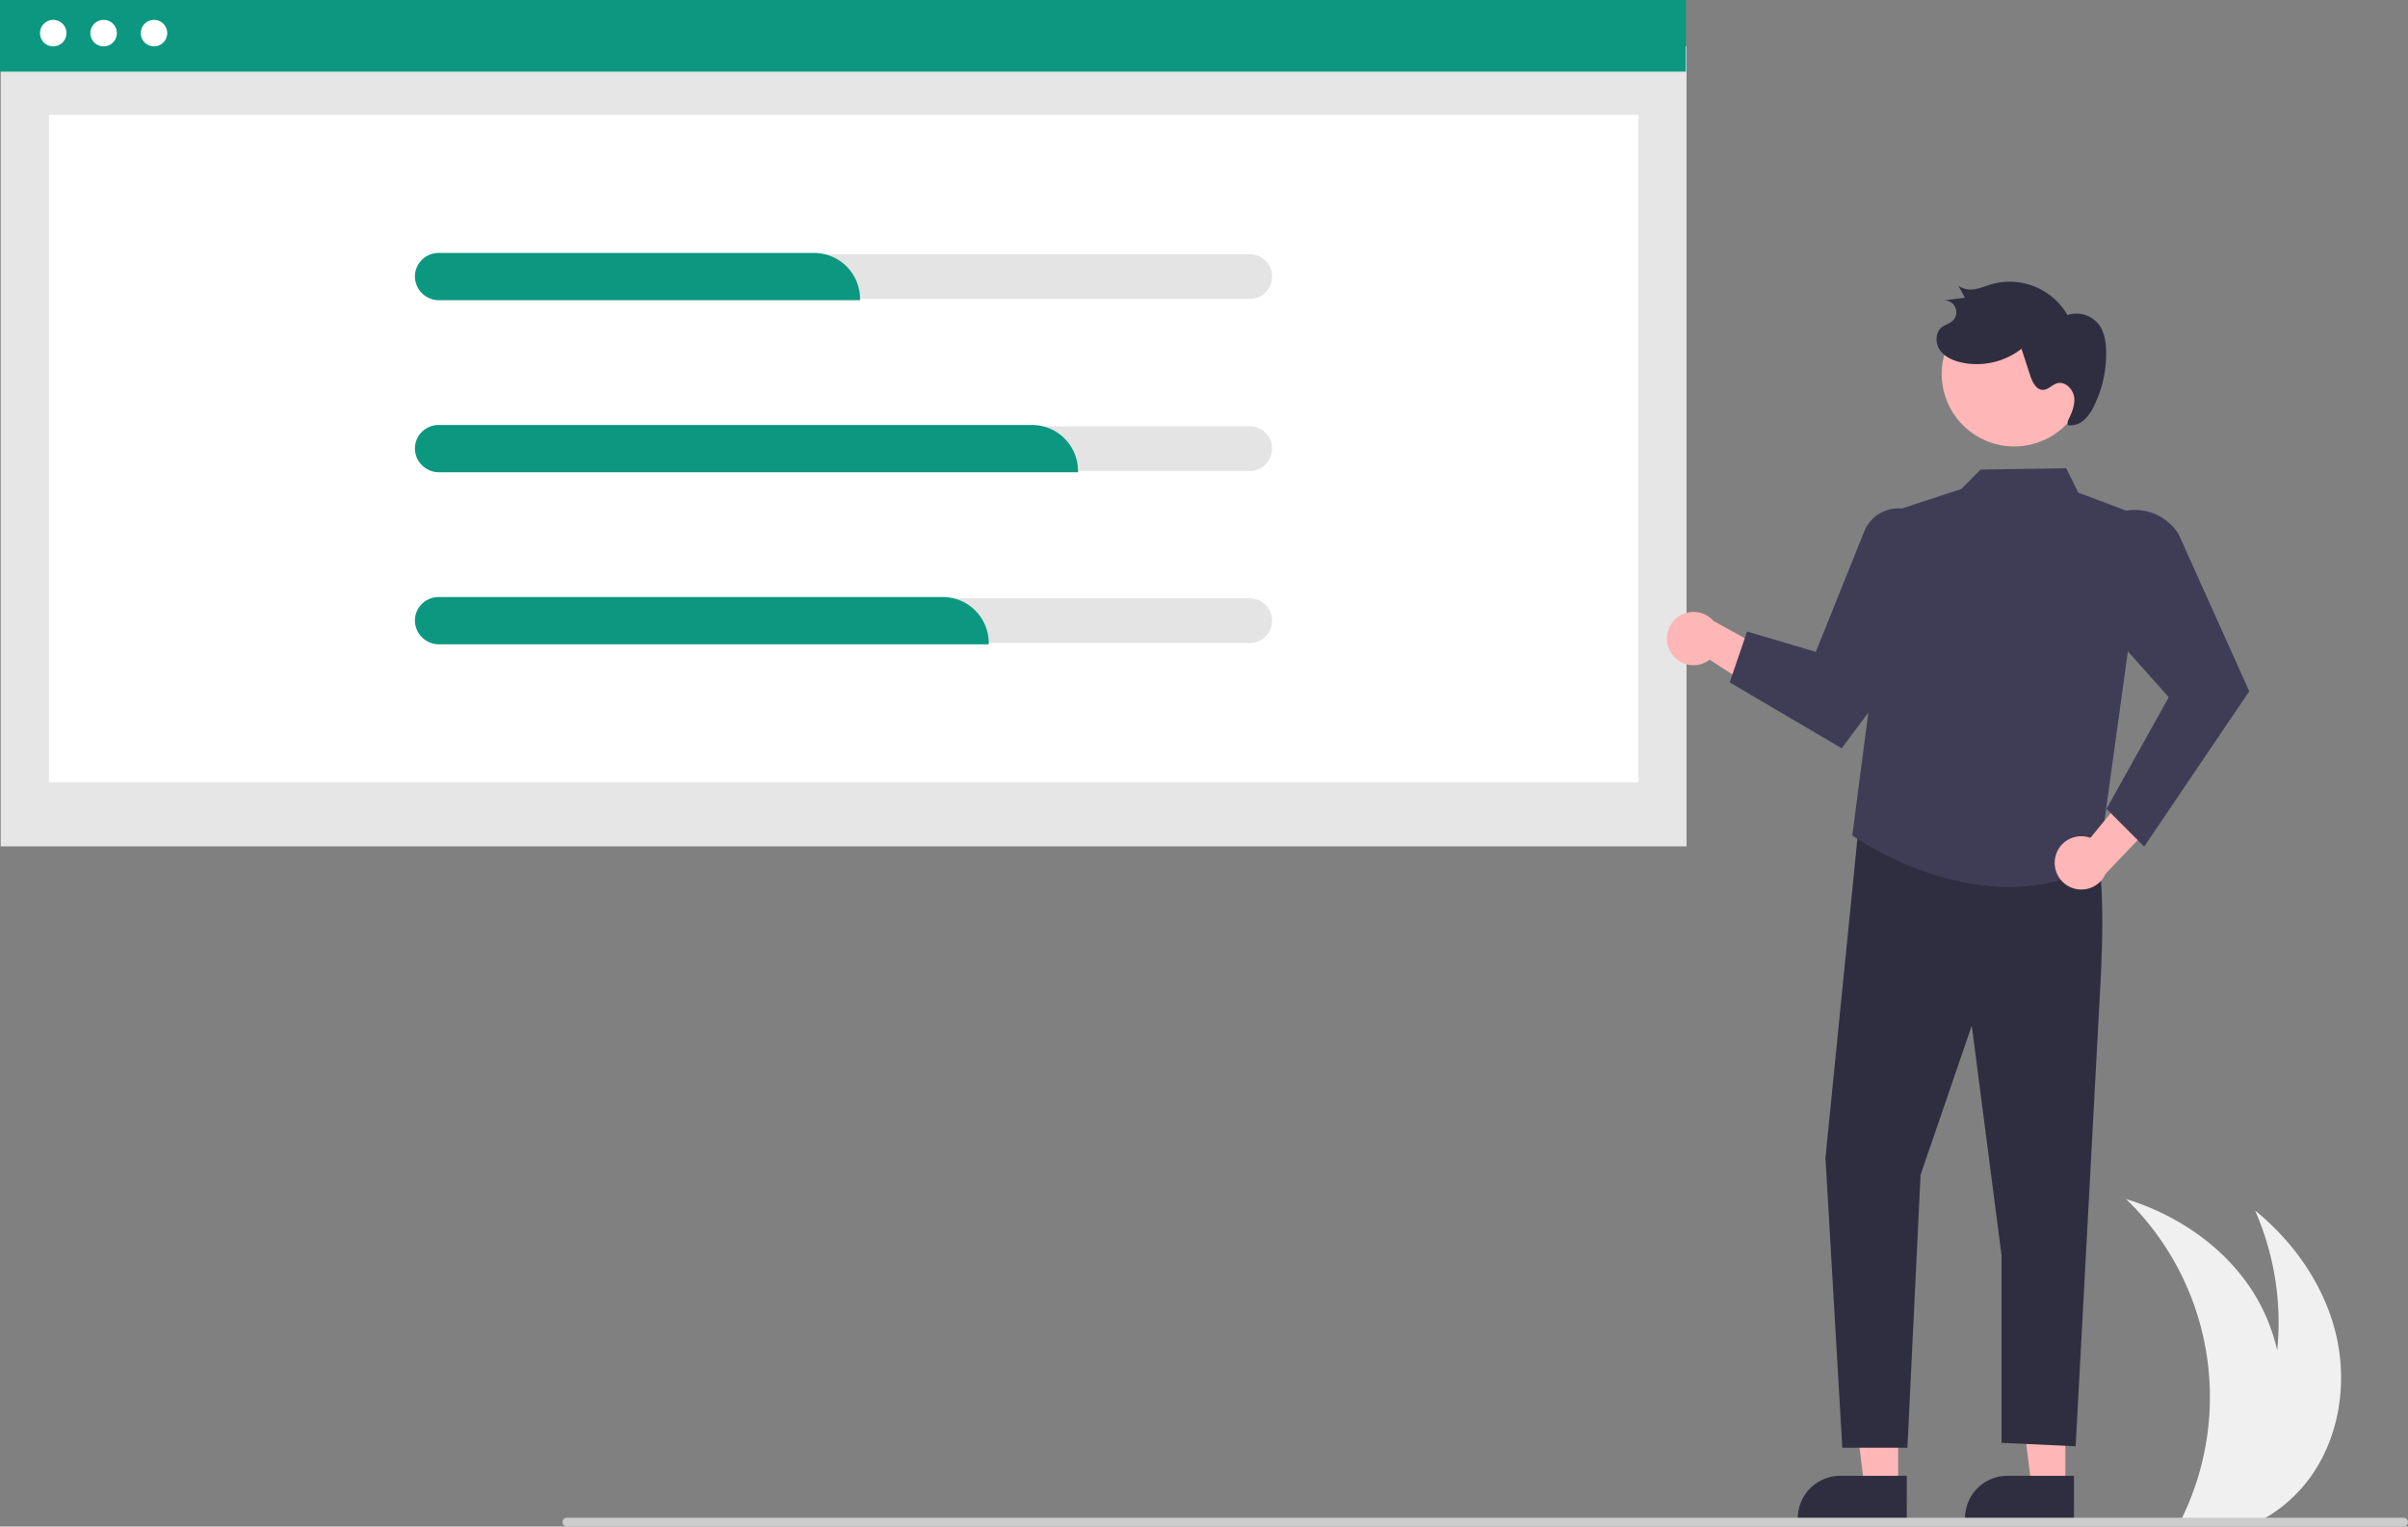 <svg xmlns="http://www.w3.org/2000/svg" data-name="Layer 1" width="833.198" height="528.091" viewBox="0 0 833.198 528.091" xmlns:xlink="http://www.w3.org/1999/xlink"><rect x="0" y="0" width="833.198" height="528.091" fill="#808080" stroke="none"/><path d="M982.472,697.446a50.794,50.794,0,0,1-13.59,12.63c-1.12.71-2.27,1.38-3.44,2H937.913c.33-.66.65-1.33.96-2a95.354,95.354,0,0,0-19.84-109.34c16.64,5.14,32.02,15.16,42.08,29.37a64.47,64.47,0,0,1,10.23,23,96.276,96.276,0,0,0-7.67-48.41c13.51,10.99,24.03,26.04,28.04,42.98C995.722,664.626,992.813,683.436,982.472,697.446Z" transform="translate(-183.401 -185.954)" fill="#f0f0f0"/><rect id="fac751cd-b664-4a0e-b706-350582cb8c67" data-name="Rectangle 62" x="0.249" y="15.992" width="583.32" height="276.796" fill="#e6e6e6"/><rect id="b0a7358e-9afd-471d-acfb-61846d6783eb" data-name="Rectangle 75" x="16.929" y="39.728" width="549.961" height="230.939" fill="#fff"/><rect id="aa5ec1a1-4b89-4940-b1f9-b3733c9113eb" data-name="Rectangle 80" width="583.32" height="24.781" fill="#0c9780"/><circle id="a831dd22-f8fd-444c-85ba-25496ec291a0" data-name="Ellipse 90" cx="18.415" cy="11.462" r="4.593" fill="#fff"/><circle id="ab3fc2d7-64e4-43ea-beb6-48f9ffc9306c" data-name="Ellipse 91" cx="35.849" cy="11.462" r="4.593" fill="#fff"/><circle id="f523c68b-6151-4f09-81f5-322621decd8f" data-name="Ellipse 92" cx="53.284" cy="11.462" r="4.593" fill="#fff"/><path d="M615.925,273.911H335.15a7.724,7.724,0,1,0,0,15.447H615.925a7.724,7.724,0,0,0,0-15.447Z" transform="translate(-183.401 -185.954)" fill="#e4e4e4"/><path d="M615.925,333.428H335.15a7.724,7.724,0,1,0,0,15.447H615.925a7.724,7.724,0,0,0,0-15.447Z" transform="translate(-183.401 -185.954)" fill="#e4e4e4"/><path d="M615.925,392.945H335.15a7.724,7.724,0,0,0,0,15.447H615.925a7.724,7.724,0,0,0,0-15.447Z" transform="translate(-183.401 -185.954)" fill="#e4e4e4"/><path d="M480.989,289.813H335.419a8.339,8.339,0,0,1-8.429-7.626,8.11,8.11,0,0,1,2.19-6.138,8.208,8.208,0,0,1,5.97-2.592H465.088a15.92,15.92,0,0,1,15.902,15.902Z" transform="translate(-183.401 -185.954)" fill="#0c9780"/><path d="M556.408,349.33H335.419a8.339,8.339,0,0,1-8.429-7.626,8.11,8.11,0,0,1,2.19-6.138,8.208,8.208,0,0,1,5.97-2.592H540.506A15.92,15.92,0,0,1,556.408,348.875Z" transform="translate(-183.401 -185.954)" fill="#0c9780"/><path d="M525.514,408.847H335.419a8.339,8.339,0,0,1-8.429-7.626,8.11,8.11,0,0,1,2.19-6.138,8.208,8.208,0,0,1,5.97-2.592H509.612a15.92,15.92,0,0,1,15.902,15.902Z" transform="translate(-183.401 -185.954)" fill="#0c9780"/><path d="M761.253,411.172a9.159,9.159,0,0,0,13.72,2.995l27.258,17.784-.083-16.913-25.872-14.295a9.208,9.208,0,0,0-15.023,10.428Z" transform="translate(-183.401 -185.954)" fill="#ffb6b6"/><polygon points="714.639 514.364 702.945 514.364 697.381 469.257 714.641 469.258 714.639 514.364" fill="#ffb6b6"/><path d="M901.022,711.654l-37.707-.001v-.477a14.678,14.678,0,0,1,14.677-14.677h.001l23.03.001Z" transform="translate(-183.401 -185.954)" fill="#2f2e41"/><polygon points="656.783 514.364 645.089 514.364 639.526 469.257 656.785 469.258 656.783 514.364" fill="#ffb6b6"/><path d="M843.167,711.654l-37.707-.001v-.477a14.678,14.678,0,0,1,14.677-14.677h.001l23.03.001Z" transform="translate(-183.401 -185.954)" fill="#2f2e41"/><path d="M826.686,470.144l-11.653,116.278L820.86,686.79h22.527l4.554-94.411,17.716-51.625,10.312,79.557v64.776l25.628,1.186,8.505-158.6s2.889-44.36-2.876-49.796S826.686,470.144,826.686,470.144Z" transform="translate(-183.401 -185.954)" fill="#2f2e41"/><path d="M926.042,365.222l-23.551-8.866-4.145-8.405-29.608.43-6.708,6.739L838.973,362.674,824.314,474.984s45.124,32.25,85.177,9.967Z" transform="translate(-183.401 -185.954)" fill="#3f3d56"/><path d="M781.896,422.027l38.753,22.784,32.291-43.193V374.525a12.659,12.659,0,0,0-2.127-7.036,12.699,12.699,0,0,0-22.352,2.294l-16.77,41.667-23.786-7.028Z" transform="translate(-183.401 -185.954)" fill="#3f3d56"/><path d="M894.508,482.788a9.159,9.159,0,0,1,12.187-6.979l20.656-25.152,5.002,16.156L911.971,488.221a9.208,9.208,0,0,1-17.462-5.433Z" transform="translate(-183.401 -185.954)" fill="#ffb6b6"/><path d="M925.318,478.827,912.265,465.774l21.557-38.626-31.265-35.044,1.805-14.138a17.867,17.867,0,0,1,3.768-8.895h0a17.87,17.87,0,0,1,29.095,1.663l24.445,54.355-.122.181Z" transform="translate(-183.401 -185.954)" fill="#3f3d56"/><path d="M905.221,318.773a25.105,25.105,0,0,1-49.751-6.771l.049-.356a25.105,25.105,0,0,1,49.694,7.126Z" transform="translate(-183.401 -185.954)" fill="#ffb6b6"/><path d="M898.832,331.704c1.289-2.619,2.614-5.43,2.251-8.327s-3.203-5.665-5.992-4.804c-1.668.515-2.928,2.162-4.672,2.246-2.399.116-3.774-2.629-4.521-4.912l-3.041-9.297a25.154,25.154,0,0,1-20.891,4.721c-2.823-.646-5.676-1.904-7.332-4.28s-1.646-6.062.625-7.858c1.114-.881,2.596-1.216,3.661-2.156a4.102,4.102,0,0,0-3.276-7.139l7.657-.957-2.281-4.126a7.535,7.535,0,0,0,5.992,1.099c2.06-.371,4-1.219,6.016-1.785A23.152,23.152,0,0,1,898.782,294.944a9.802,9.802,0,0,1,10.687,3.086c2.05,2.602,2.607,6.073,2.687,9.384a40.714,40.714,0,0,1-4.15,18.86,15.451,15.451,0,0,1-3.487,4.946,6.978,6.978,0,0,1-5.601,1.832" transform="translate(-183.401 -185.954)" fill="#2f2e41"/><path d="M1015.073,714.046l-635.448,0a1.567,1.567,0,0,1-1.539-1.134,1.529,1.529,0,0,1,1.477-1.919l635.385,0a1.615,1.615,0,0,1,1.616,1.194A1.528,1.528,0,0,1,1015.073,714.046Z" transform="translate(-183.401 -185.954)" fill="#ccc"/></svg>